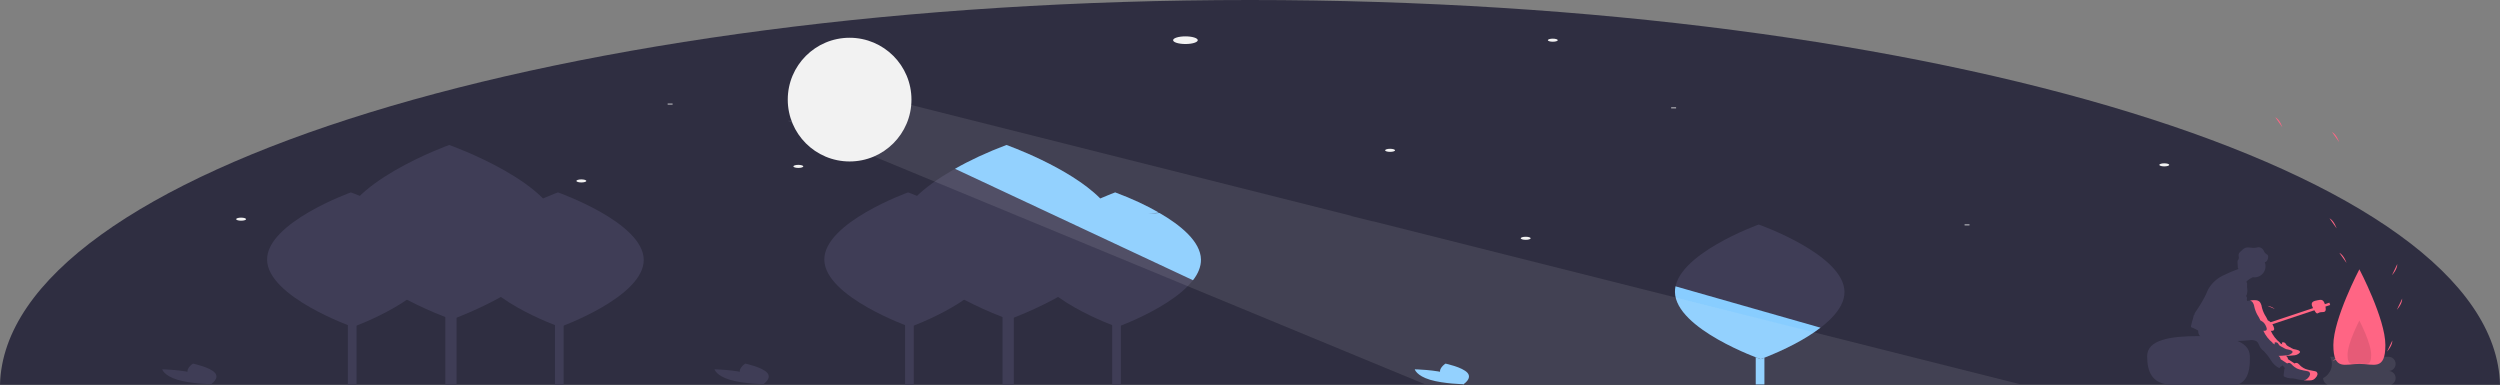 <svg width="1920" height="296" viewBox="0 0 1920 296" fill="none" xmlns="http://www.w3.org/2000/svg">
<rect x="0" y="0" width="1920" height="296" fill="#808080" stroke="none"/>
<g clip-path="url(#clip0)">
<path d="M960 0C432.309 0 4.072 132.073 0 295.474H1920C1915.93 132.073 1487.69 0 960 0Z" fill="#2F2E41"/>
<path d="M910.413 33.803C915.641 33.803 919.88 32.487 919.88 30.865C919.88 29.243 915.641 27.928 910.413 27.928C905.184 27.928 900.945 29.243 900.945 30.865C900.945 32.487 905.184 33.803 910.413 33.803Z" fill="#F2F2F2"/>
<path d="M613.12 128.965C615.211 128.965 616.907 128.439 616.907 127.791C616.907 127.142 615.211 126.616 613.12 126.616C611.028 126.616 609.332 127.142 609.332 127.791C609.332 128.439 611.028 128.965 613.12 128.965Z" fill="#F2F2F2"/>
<path d="M1171.73 184.183C1173.82 184.183 1175.51 183.657 1175.51 183.008C1175.51 182.359 1173.82 181.833 1171.73 181.833C1169.64 181.833 1167.94 182.359 1167.94 183.008C1167.94 183.657 1169.64 184.183 1171.73 184.183Z" fill="#F2F2F2"/>
<path d="M185.169 169.497C187.261 169.497 188.956 168.971 188.956 168.322C188.956 167.673 187.261 167.147 185.169 167.147C183.077 167.147 181.382 167.673 181.382 168.322C181.382 168.971 183.077 169.497 185.169 169.497Z" fill="#F2F2F2"/>
<path d="M1662.17 127.791C1664.26 127.791 1665.95 127.265 1665.95 126.616C1665.95 125.967 1664.26 125.441 1662.17 125.441C1660.07 125.441 1658.38 125.967 1658.38 126.616C1658.38 127.265 1660.07 127.791 1662.17 127.791Z" fill="#F2F2F2"/>
<path d="M446.484 140.126C448.576 140.126 450.271 139.6 450.271 138.951C450.271 138.302 448.576 137.776 446.484 137.776C444.392 137.776 442.697 138.302 442.697 138.951C442.697 139.6 444.392 140.126 446.484 140.126Z" fill="#F2F2F2"/>
<path d="M1067.58 116.629C1069.67 116.629 1071.37 116.103 1071.37 115.454C1071.37 114.805 1069.67 114.279 1067.58 114.279C1065.49 114.279 1063.79 114.805 1063.79 115.454C1063.79 116.103 1065.49 116.629 1067.58 116.629Z" fill="#F2F2F2"/>
<path d="M1192.56 32.041C1194.65 32.041 1196.34 31.515 1196.34 30.866C1196.34 30.217 1194.65 29.691 1192.56 29.691C1190.47 29.691 1188.77 30.217 1188.77 30.866C1188.77 31.515 1190.47 32.041 1192.56 32.041Z" fill="#F2F2F2"/>
<path d="M404.825 169.498H401.038V170.085H404.825V169.498Z" fill="#F2F2F2"/>
<path d="M516.547 79.622H512.76V80.209H516.547V79.622Z" fill="#F2F2F2"/>
<path d="M789.223 146.588H785.436V147.175H789.223V146.588Z" fill="#F2F2F2"/>
<path d="M1512.57 172.435H1508.79V173.022H1512.57V172.435Z" fill="#F2F2F2"/>
<path d="M1287.24 82.559H1283.45V83.146H1287.24V82.559Z" fill="#F2F2F2"/>
<path d="M432.889 213.634H426.226V295.287H432.889V213.634Z" fill="#3F3D56"/>
<path d="M494.388 199.368C494.812 227.92 430.057 251.16 430.057 251.16C430.057 251.16 364.615 228.106 364.19 199.554C363.766 171.002 428.521 147.763 428.521 147.763C428.521 147.763 493.963 170.816 494.388 199.368Z" fill="#3F3D56"/>
<path d="M350.639 189.428H342V295.288H350.639V189.428Z" fill="#3F3D56"/>
<path d="M430.368 178.247C430.918 215.263 346.967 245.392 346.967 245.392C346.967 245.392 262.124 215.505 261.574 178.488C261.024 141.471 344.975 111.343 344.975 111.343C344.975 111.343 429.818 141.23 430.368 178.247Z" fill="#3F3D56"/>
<path d="M1355.07 213.634H1348.4V295.287H1355.07V213.634Z" fill="#88CDFF"/>
<path d="M1416.56 224.039C1416.99 252.592 1352.23 275.831 1352.23 275.831C1352.23 275.831 1286.79 252.778 1286.37 224.226C1285.94 195.673 1350.7 172.434 1350.7 172.434C1350.7 172.434 1416.14 195.487 1416.56 224.039Z" fill="#3F3D56"/>
<path d="M273.828 213.634H267.165V295.287H273.828V213.634Z" fill="#3F3D56"/>
<path d="M335.326 199.368C335.75 227.92 270.996 251.16 270.996 251.16C270.996 251.16 205.553 228.106 205.129 199.554C204.705 171.002 269.46 147.763 269.46 147.763C269.46 147.763 334.902 170.816 335.326 199.368Z" fill="#3F3D56"/>
<path d="M860.84 213.634H854.176V295.287H860.84V213.634Z" fill="#3F3D56"/>
<path d="M922.338 199.368C922.762 227.92 858.007 251.16 858.007 251.16C858.007 251.16 792.565 228.106 792.141 199.554C791.717 171.002 856.471 147.763 856.471 147.763C856.471 147.763 921.914 170.816 922.338 199.368Z" fill="#3F3D56"/>
<path d="M778.59 189.428H769.95V295.288H778.59V189.428Z" fill="#3F3D56"/>
<path d="M858.319 178.247C858.869 215.263 774.917 245.392 774.917 245.392C774.917 245.392 690.074 215.505 689.524 178.488C688.974 141.471 772.926 111.343 772.926 111.343C772.926 111.343 857.769 141.23 858.319 178.247Z" fill="#3F3D56"/>
<path d="M701.779 213.634H695.115V295.287H701.779V213.634Z" fill="#3F3D56"/>
<path d="M763.277 199.368C763.701 227.92 698.946 251.16 698.946 251.16C698.946 251.16 633.504 228.106 633.079 199.554C632.655 171.002 697.41 147.763 697.41 147.763C697.41 147.763 762.853 170.816 763.277 199.368Z" fill="#3F3D56"/>
<path d="M1398.15 251.66L1286.8 219.898C1286.5 221.326 1286.35 222.768 1286.37 224.226C1286.79 252.778 1352.23 275.831 1352.23 275.831C1371.29 268.518 1386.76 260.373 1398.15 251.66V251.66Z" fill="#88CDFF"/>
<path d="M569.295 288.004C573.11 292.379 586.177 295.088 586.177 295.088C586.177 295.088 593.059 290.705 589.244 286.33C585.429 281.955 572.362 279.245 572.362 279.245C572.362 279.245 565.48 283.629 569.295 288.004Z" fill="#3F3D56"/>
<path d="M574.901 287.064C585.369 290.225 586.648 295.085 586.648 295.085C586.648 295.085 570.954 294.819 560.485 291.658C550.016 288.496 548.738 283.637 548.738 283.637C548.738 283.637 564.432 283.903 574.901 287.064Z" fill="#3F3D56"/>
<path d="M1107.07 288.004C1110.89 292.379 1123.96 295.088 1123.96 295.088C1123.96 295.088 1130.84 290.705 1127.02 286.33C1123.21 281.955 1110.14 279.245 1110.14 279.245C1110.14 279.245 1103.26 283.629 1107.07 288.004Z" fill="#88CDFF"/>
<path d="M1112.68 287.064C1123.15 290.225 1124.43 295.085 1124.43 295.085C1124.43 295.085 1108.73 294.819 1098.26 291.658C1087.79 288.496 1086.52 283.637 1086.52 283.637C1086.52 283.637 1102.21 283.903 1112.68 287.064Z" fill="#88CDFF"/>
<path d="M145.132 288.004C148.947 292.379 162.014 295.088 162.014 295.088C162.014 295.088 168.896 290.705 165.081 286.33C161.266 281.955 148.199 279.245 148.199 279.245C148.199 279.245 141.316 283.629 145.132 288.004Z" fill="#3F3D56"/>
<path d="M150.738 287.064C161.206 290.225 162.485 295.085 162.485 295.085C162.485 295.085 146.791 294.819 136.322 291.658C125.853 288.496 124.574 283.637 124.574 283.637C124.574 283.637 140.269 283.903 150.738 287.064Z" fill="#3F3D56"/>
<path d="M733.448 129.649L916.198 215.214C920.28 210.027 922.342 204.707 922.338 199.368C922.131 185.445 906.464 172.831 890.463 163.559L882.009 164.211L889.96 163.27C880.538 157.759 869.316 152.563 856.471 147.763C856.471 147.763 851.809 149.437 844.997 152.436C820.987 128.276 772.926 111.343 772.926 111.343C757.925 117.043 744.706 123.172 733.448 129.649V129.649Z" fill="#88CDFF"/>
<path d="M1677.04 262.472C1677.35 262.455 1677.66 262.428 1677.97 262.403C1676.97 262.365 1675.96 262.395 1675.01 262.493C1675.68 262.512 1676.37 262.505 1677.04 262.472V262.472Z" fill="#FF6584"/>
<path d="M1697.92 290.51C1698.01 290.537 1698.11 290.565 1698.2 290.592C1698.13 290.559 1698.05 290.528 1697.99 290.495L1697.92 290.51Z" fill="#FF6584"/>
<path d="M1745.03 257.841C1745.03 257.841 1743.3 256.063 1739.57 255.442Z" fill="#FF6584"/>
<path d="M1703.37 233.757C1703.37 233.757 1701.64 231.979 1697.91 231.358Z" fill="#FF6584"/>
<path d="M1752.61 266.065C1752.61 266.065 1750.87 264.287 1747.14 263.667Z" fill="#FF6584"/>
<path d="M1746.93 237.281C1746.93 237.281 1745.19 235.503 1741.46 234.883Z" fill="#FF6584"/>
<path d="M1735.56 247.855C1735.56 247.855 1733.83 246.077 1730.1 245.457Z" fill="#FF6584"/>
<path d="M1791.36 277.221C1791.36 277.221 1795.51 275.883 1795.42 274.569Z" fill="#FF6584"/>
<path opacity="0.1" d="M1095.33 180.247L1095.33 180.246L1054.63 169.995L1054.26 170.02L1037.96 165.962L1037.17 165.899L1038.02 165.811L864.681 122.158L697.277 80L611.977 92.393L605 92.816L707.224 135.072L1094.1 295H1551L1095.33 180.247Z" fill="#F2F2F2"/>
<path d="M652.5 124C678.734 124 700 102.734 700 76.5C700 50.267 678.734 29 652.5 29C626.266 29 605 50.267 605 76.5C605 102.734 626.266 124 652.5 124Z" fill="#F2F2F2"/>
<path opacity="0.1" d="M1834.4 284.918C1835.84 284.918 1837.23 284.344 1838.25 283.322C1839.27 282.3 1839.85 280.914 1839.85 279.469C1839.85 278.024 1839.27 276.638 1838.25 275.616C1837.23 274.594 1835.84 274.02 1834.4 274.02H1789.59C1791.04 276.91 1791.28 280.256 1790.26 283.322C1789.23 286.387 1787.04 288.922 1784.15 290.367C1784.15 291.812 1784.72 293.198 1785.74 294.22C1786.76 295.241 1788.15 295.816 1789.59 295.816H1834.4C1835.84 295.816 1837.23 295.241 1838.25 294.22C1839.27 293.198 1839.85 291.812 1839.85 290.367C1839.85 288.922 1839.27 287.536 1838.25 286.514C1837.23 285.492 1835.84 284.918 1834.4 284.918Z" fill="#F2F2F2"/>
<path d="M1727.91 273.675C1728.68 303.39 1710.7 295.816 1688.91 295.816C1667.12 295.816 1649.15 299.603 1649 273.675C1648.93 260.907 1666.8 258.129 1688.59 258.129C1710.38 258.129 1727.58 260.911 1727.91 273.675Z" fill="#3F3D56"/>
<path d="M1778.89 285.418C1778.54 285.231 1778.16 285.108 1777.76 285.055C1775.78 284.741 1773.83 284.322 1771.89 283.8C1769.95 283.273 1768.17 282.281 1766.7 280.91C1766.15 280.265 1765.54 279.678 1764.87 279.157C1764.53 278.902 1764.12 278.75 1763.7 278.719C1763.28 278.689 1762.85 278.782 1762.48 278.986C1762.41 279.046 1762.34 279.113 1762.27 279.187C1762 279.008 1761.73 278.829 1761.46 278.651C1760.02 277.702 1758.57 276.763 1757.11 275.836L1757.05 275.798C1757.1 275.569 1757.1 275.335 1757.06 275.106C1756.8 274.353 1756.29 273.715 1755.61 273.307C1757.49 273.289 1759.38 273.117 1761.24 272.92C1763.02 272.95 1764.74 272.278 1766.03 271.05C1766.22 270.837 1766.34 270.565 1766.36 270.277C1766.36 269.689 1765.76 269.304 1765.21 269.081C1764.49 268.785 1763.73 268.563 1762.96 268.418C1762.43 268.343 1761.89 268.232 1761.37 268.086C1760.9 267.916 1760.46 267.704 1760.03 267.452C1759.1 266.942 1758.18 266.433 1757.25 265.924C1756.86 265.732 1756.5 265.481 1756.18 265.178C1755.71 264.679 1755.5 263.974 1755.02 263.484C1754.57 263.032 1752.78 262.438 1752.53 263.363C1752.43 263.729 1752.81 264.133 1752.86 264.542C1752.24 264.153 1751.6 263.801 1750.94 263.486C1750.97 263.405 1751.02 263.33 1751.05 263.246C1747.98 260.783 1745.54 257.624 1743.93 254.029C1744.21 254.035 1744.48 254.053 1744.76 254.051C1745.23 254.094 1745.7 253.979 1746.09 253.725C1746.26 253.576 1746.38 253.393 1746.47 253.188C1746.55 252.983 1746.58 252.762 1746.57 252.542C1746.53 252.102 1746.42 251.672 1746.25 251.267C1745.85 250.055 1745.23 248.932 1744.4 247.961C1743.6 247.189 1742.69 246.543 1741.7 246.042L1741.54 245.953C1741.48 245.748 1741.41 245.542 1741.33 245.342C1740.73 244.099 1740.06 242.895 1739.31 241.739C1738.25 239.801 1737.47 237.726 1736.99 235.572C1736.81 234.26 1736.31 233.013 1735.53 231.944C1734.09 230.352 1731.61 230.392 1729.47 230.633C1728.25 230.77 1727.04 230.954 1725.83 231.142C1725.81 231.112 1725.81 231.078 1725.8 231.048C1725.65 230.763 1725.55 230.45 1725.52 230.129C1725.55 229.866 1725.61 229.607 1725.69 229.355C1725.76 229.044 1725.74 228.72 1725.65 228.415C1725.56 228.11 1725.39 227.834 1725.16 227.611C1725.11 227.562 1725.06 227.508 1725.01 227.455C1725.15 227.14 1725.27 226.823 1725.38 226.502C1725.48 226.384 1725.56 226.246 1725.6 226.098C1725.65 225.95 1725.66 225.794 1725.65 225.639C1725.87 224.863 1725.98 224.061 1725.99 223.255C1725.74 221.473 1725.68 219.67 1725.8 217.875C1725.74 217.431 1725.58 217.006 1725.33 216.632C1725.28 216.572 1725.21 216.545 1725.16 216.491C1725.53 216.002 1725.95 215.559 1726.43 215.172C1727.36 214.452 1728.36 213.819 1729.41 213.283C1729.66 213.145 1730.01 213.046 1730.25 212.887C1730.62 212.949 1731 212.987 1731.37 213C1732.76 213.008 1734.13 212.677 1735.36 212.034C1736.59 211.392 1737.64 210.458 1738.43 209.314C1739.21 208.17 1739.71 206.851 1739.86 205.473C1740.02 204.094 1739.84 202.697 1739.34 201.405C1739.72 201.311 1740.08 201.142 1740.4 200.907C1740.72 200.672 1740.99 200.376 1741.19 200.036C1741.61 199.314 1741.86 198.508 1741.92 197.677C1741.99 197.358 1741.99 197.029 1741.93 196.709C1741.87 196.389 1741.74 196.084 1741.56 195.812C1741.25 195.503 1740.88 195.247 1740.48 195.054C1739.93 194.71 1739.47 194.241 1739.13 193.686C1738.89 193.291 1738.72 192.859 1738.5 192.45C1738.15 191.692 1737.59 191.047 1736.89 190.585C1736.19 190.122 1735.38 189.86 1734.54 189.826C1733.75 189.927 1732.96 190.084 1732.19 190.295C1729.54 190.76 1726.65 189.357 1724.2 190.451C1723.59 190.746 1723.03 191.121 1722.52 191.566C1721.83 192.137 1721.17 192.739 1720.53 193.371C1719.97 193.844 1719.55 194.455 1719.31 195.142C1718.98 196.397 1719.77 197.799 1719.26 198.994C1719.09 199.337 1718.89 199.661 1718.65 199.963C1718.09 200.781 1718.7 203.975 1718.63 204.964C1718.56 205.448 1718.69 205.941 1718.98 206.334C1719.05 206.409 1719.13 206.472 1719.23 206.524C1715.1 207.996 1711.07 209.71 1707.15 211.658C1702.44 213.936 1698.53 217.586 1695.94 222.128C1695.27 223.426 1694.76 224.799 1694.16 226.128C1693.36 227.9 1692.39 229.59 1691.42 231.277C1690.23 233.334 1689.05 235.395 1687.68 237.334C1686.9 238.361 1686.18 239.432 1685.52 240.541C1685.5 240.702 1685.49 240.865 1685.5 241.027C1685.53 241.18 1685.51 241.337 1685.46 241.483C1685.4 241.567 1685.32 241.637 1685.23 241.688C1685.14 241.739 1685.04 241.77 1684.94 241.779L1684.91 241.862C1684.6 242.859 1684.34 243.871 1684.14 244.894C1683.74 246.521 1683.09 248.091 1682.85 249.749C1682.7 249.956 1682.62 250.202 1682.62 250.454C1682.61 250.707 1682.68 250.956 1682.81 251.17C1682.95 251.384 1683.14 251.554 1683.37 251.659C1683.6 251.764 1683.86 251.799 1684.11 251.76C1685.52 252.391 1686.89 253.13 1688.25 253.875C1688.23 253.975 1688.2 254.071 1688.19 254.173C1688.14 255.228 1688.4 256.274 1688.92 257.19C1689.45 258.106 1690.22 258.854 1691.15 259.35C1693.03 260.31 1695.09 260.869 1697.2 260.993C1698.01 261.091 1698.84 261.136 1699.65 261.22C1700.85 261.884 1702.12 262.399 1703.44 262.753C1703.73 262.837 1704.02 262.884 1704.32 262.892C1704.73 262.865 1705.12 262.749 1705.47 262.551C1705.82 262.354 1706.12 262.081 1706.35 261.751C1713.39 262.14 1720.45 261.996 1727.47 261.32C1729.41 260.868 1731.46 261.185 1733.17 262.204C1734.69 263.441 1735 265.635 1736.13 267.238C1736.95 268.226 1737.88 269.127 1738.88 269.924C1740.89 272.047 1742.66 274.377 1744.17 276.875C1745.7 279.398 1747.91 281.438 1750.54 282.757C1751.02 282 1751.71 281.401 1752.52 281.036C1752.73 280.911 1752.93 280.765 1753.14 280.63C1753.42 281.082 1753.74 281.504 1754.11 281.89C1754.38 282.184 1754.65 282.493 1754.9 282.813C1754.89 282.814 1754.89 282.809 1754.88 282.81C1754.51 282.868 1754.39 283.329 1754.35 283.7C1754.18 285.12 1754.02 286.539 1753.86 287.959C1753.8 288.239 1753.82 288.53 1753.92 288.801C1754.09 289.094 1754.36 289.319 1754.68 289.436C1756 290.069 1757.42 290.445 1758.88 290.545C1759.62 290.594 1760.35 290.574 1761.09 290.638C1762.29 290.794 1763.48 291.032 1764.65 291.349C1767.83 292.075 1771.1 292.331 1774.35 292.109C1775.03 292.093 1775.69 291.967 1776.32 291.736C1777.07 291.378 1777.73 290.865 1778.27 290.232C1778.95 289.588 1779.45 288.782 1779.73 287.889C1779.86 287.441 1779.85 286.964 1779.7 286.522C1779.55 286.08 1779.27 285.694 1778.89 285.418Z" fill="#3F3D56"/>
<path d="M1778.89 285.418C1778.54 285.231 1778.16 285.107 1777.76 285.055C1775.78 284.741 1773.83 284.322 1771.89 283.8C1769.95 283.273 1768.17 282.281 1766.7 280.91C1766.15 280.265 1765.54 279.678 1764.87 279.157C1764.53 278.902 1764.12 278.75 1763.7 278.719C1763.28 278.689 1762.85 278.781 1762.48 278.986C1762.41 279.046 1762.34 279.113 1762.27 279.187C1762 279.008 1761.73 278.829 1761.46 278.651C1760.02 277.702 1758.57 276.763 1757.11 275.836L1757.05 275.798C1757.1 275.569 1757.1 275.335 1757.06 275.106C1756.8 274.353 1756.29 273.715 1755.61 273.307C1757.49 273.289 1759.38 273.117 1761.24 272.92C1763.02 272.95 1764.74 272.278 1766.03 271.05C1766.22 270.837 1766.34 270.565 1766.36 270.277C1766.36 269.689 1765.76 269.304 1765.21 269.081C1764.49 268.785 1763.73 268.563 1762.96 268.418C1762.43 268.343 1761.89 268.232 1761.37 268.086C1760.9 267.916 1760.46 267.704 1760.03 267.452C1759.1 266.942 1758.18 266.433 1757.25 265.924C1756.86 265.732 1756.5 265.481 1756.18 265.178C1755.71 264.679 1755.5 263.974 1755.02 263.484C1754.57 263.032 1752.78 262.437 1752.53 263.363C1752.43 263.729 1752.81 264.133 1752.86 264.542C1752.24 264.153 1751.6 263.8 1750.94 263.486C1750.97 263.405 1751.02 263.33 1751.05 263.246C1747.98 260.783 1745.54 257.624 1743.93 254.029C1744.21 254.035 1744.48 254.053 1744.76 254.051C1745.23 254.094 1745.7 253.979 1746.09 253.725C1746.26 253.576 1746.38 253.393 1746.47 253.188C1746.55 252.983 1746.58 252.762 1746.57 252.542C1746.53 252.102 1746.42 251.672 1746.25 251.267C1745.85 250.055 1745.23 248.932 1744.4 247.961C1743.6 247.189 1742.69 246.543 1741.7 246.042L1741.54 245.953C1741.48 245.748 1741.41 245.542 1741.33 245.342C1740.73 244.099 1740.06 242.895 1739.31 241.739C1738.25 239.801 1737.47 237.726 1736.99 235.572C1736.81 234.26 1736.31 233.013 1735.53 231.944C1734.09 230.352 1731.61 230.392 1729.47 230.633C1728.99 230.687 1728.52 230.767 1728.04 230.832C1728.73 231.035 1729.36 231.419 1729.85 231.944C1730.63 233.013 1731.13 234.26 1731.31 235.572C1731.79 237.726 1732.57 239.801 1733.63 241.739C1734.38 242.895 1735.05 244.099 1735.65 245.342C1735.73 245.542 1735.8 245.748 1735.86 245.953L1736.02 246.042C1737.01 246.543 1737.92 247.189 1738.72 247.961C1739.55 248.932 1740.17 250.055 1740.57 251.267C1740.74 251.672 1740.85 252.102 1740.89 252.542C1740.9 252.762 1740.87 252.983 1740.79 253.188C1740.7 253.393 1740.58 253.576 1740.41 253.725C1740.02 253.979 1739.55 254.094 1739.08 254.051C1738.8 254.053 1738.53 254.035 1738.25 254.029C1739.86 257.624 1742.3 260.783 1745.37 263.246C1745.34 263.33 1745.29 263.405 1745.26 263.486C1745.92 263.8 1746.56 264.153 1747.18 264.542C1747.13 264.133 1746.75 263.729 1746.85 263.363C1747.1 262.437 1748.89 263.032 1749.34 263.484C1749.82 263.974 1750.03 264.679 1750.5 265.178C1750.81 265.481 1751.18 265.732 1751.57 265.924C1752.5 266.433 1753.42 266.942 1754.35 267.452C1754.77 267.704 1755.22 267.916 1755.69 268.086C1756.21 268.232 1756.75 268.343 1757.28 268.418C1758.05 268.563 1758.81 268.785 1759.53 269.081C1760.07 269.304 1760.68 269.689 1760.68 270.277C1760.66 270.565 1760.54 270.837 1760.35 271.05C1759.06 272.278 1757.34 272.95 1755.56 272.92C1753.7 273.117 1751.81 273.289 1749.93 273.307C1750.61 273.715 1751.12 274.353 1751.38 275.106C1751.42 275.335 1751.42 275.569 1751.37 275.798L1751.43 275.836C1752.89 276.763 1754.34 277.702 1755.78 278.651C1756.05 278.829 1756.32 279.008 1756.59 279.187C1756.66 279.113 1756.73 279.046 1756.8 278.986C1757.17 278.781 1757.6 278.689 1758.02 278.719C1758.44 278.75 1758.85 278.902 1759.19 279.157C1759.86 279.678 1760.47 280.265 1761.02 280.91C1762.49 282.281 1764.27 283.273 1766.21 283.8C1768.14 284.322 1770.1 284.741 1772.08 285.055C1772.48 285.107 1772.86 285.231 1773.21 285.418C1773.59 285.694 1773.87 286.08 1774.02 286.522C1774.17 286.964 1774.18 287.441 1774.05 287.889C1773.77 288.782 1773.27 289.588 1772.59 290.232C1772.05 290.865 1771.39 291.378 1770.64 291.736C1770.18 291.912 1769.69 292.018 1769.2 292.053C1770.92 292.204 1772.64 292.223 1774.35 292.109C1775.03 292.093 1775.69 291.967 1776.32 291.736C1777.07 291.378 1777.73 290.865 1778.27 290.232C1778.95 289.588 1779.45 288.782 1779.73 287.889C1779.86 287.441 1779.85 286.964 1779.7 286.522C1779.55 286.08 1779.27 285.694 1778.89 285.418V285.418Z" fill="#FF6584"/>
<path d="M1831.97 264.938C1831.97 285.001 1823.03 279.469 1812 279.469C1800.96 279.469 1792.02 285.001 1792.02 264.938C1792.02 244.876 1812 206.817 1812 206.817C1812 206.817 1831.97 244.876 1831.97 264.938Z" fill="#FF6584"/>
<path opacity="0.1" d="M1821.08 272.615C1821.08 281.734 1817.01 279.219 1812 279.219C1806.98 279.219 1802.91 281.734 1802.91 272.615C1802.91 263.495 1812 246.196 1812 246.196C1812 246.196 1821.08 263.495 1821.08 272.615Z" fill="black"/>
<path d="M1837.04 211.332C1837.04 211.332 1841.19 207.016 1841.11 202.782Z" fill="#FF6584"/>
<path d="M1794.5 175.369C1794.5 175.369 1792.77 169.637 1789.04 167.637Z" fill="#FF6584"/>
<path d="M1752.84 97.731C1752.84 97.731 1751.11 91.999 1747.38 90Z" fill="#FF6584"/>
<path d="M1802.08 201.878C1802.08 201.878 1800.34 196.146 1796.61 194.147Z" fill="#FF6584"/>
<path d="M1796.4 109.093C1796.4 109.093 1794.66 103.361 1790.93 101.361Z" fill="#FF6584"/>
<path d="M1833.25 270.033C1833.25 270.033 1837.4 265.717 1837.32 261.483Z" fill="#FF6584"/>
<path d="M1840.83 237.842C1840.83 237.842 1844.98 233.526 1844.89 229.292Z" fill="#FF6584"/>
<path d="M1788.97 232.428L1743.53 247.577L1744.13 249.375L1789.57 234.226L1788.97 232.428Z" fill="#FF6584"/>
<path d="M1785.67 234.235C1787.38 240.902 1784.51 239.309 1781.9 239.85C1779.29 240.39 1779.8 242.795 1776.21 236.193C1773.73 231.627 1777.37 231.119 1779.98 230.578C1782.6 230.038 1784.51 229.683 1785.67 234.235Z" fill="#FF6584"/>
</g>
<defs>
<clipPath id="clip0">
<rect width="1920" height="295.474" fill="white"/>
</clipPath>
</defs>
</svg>
